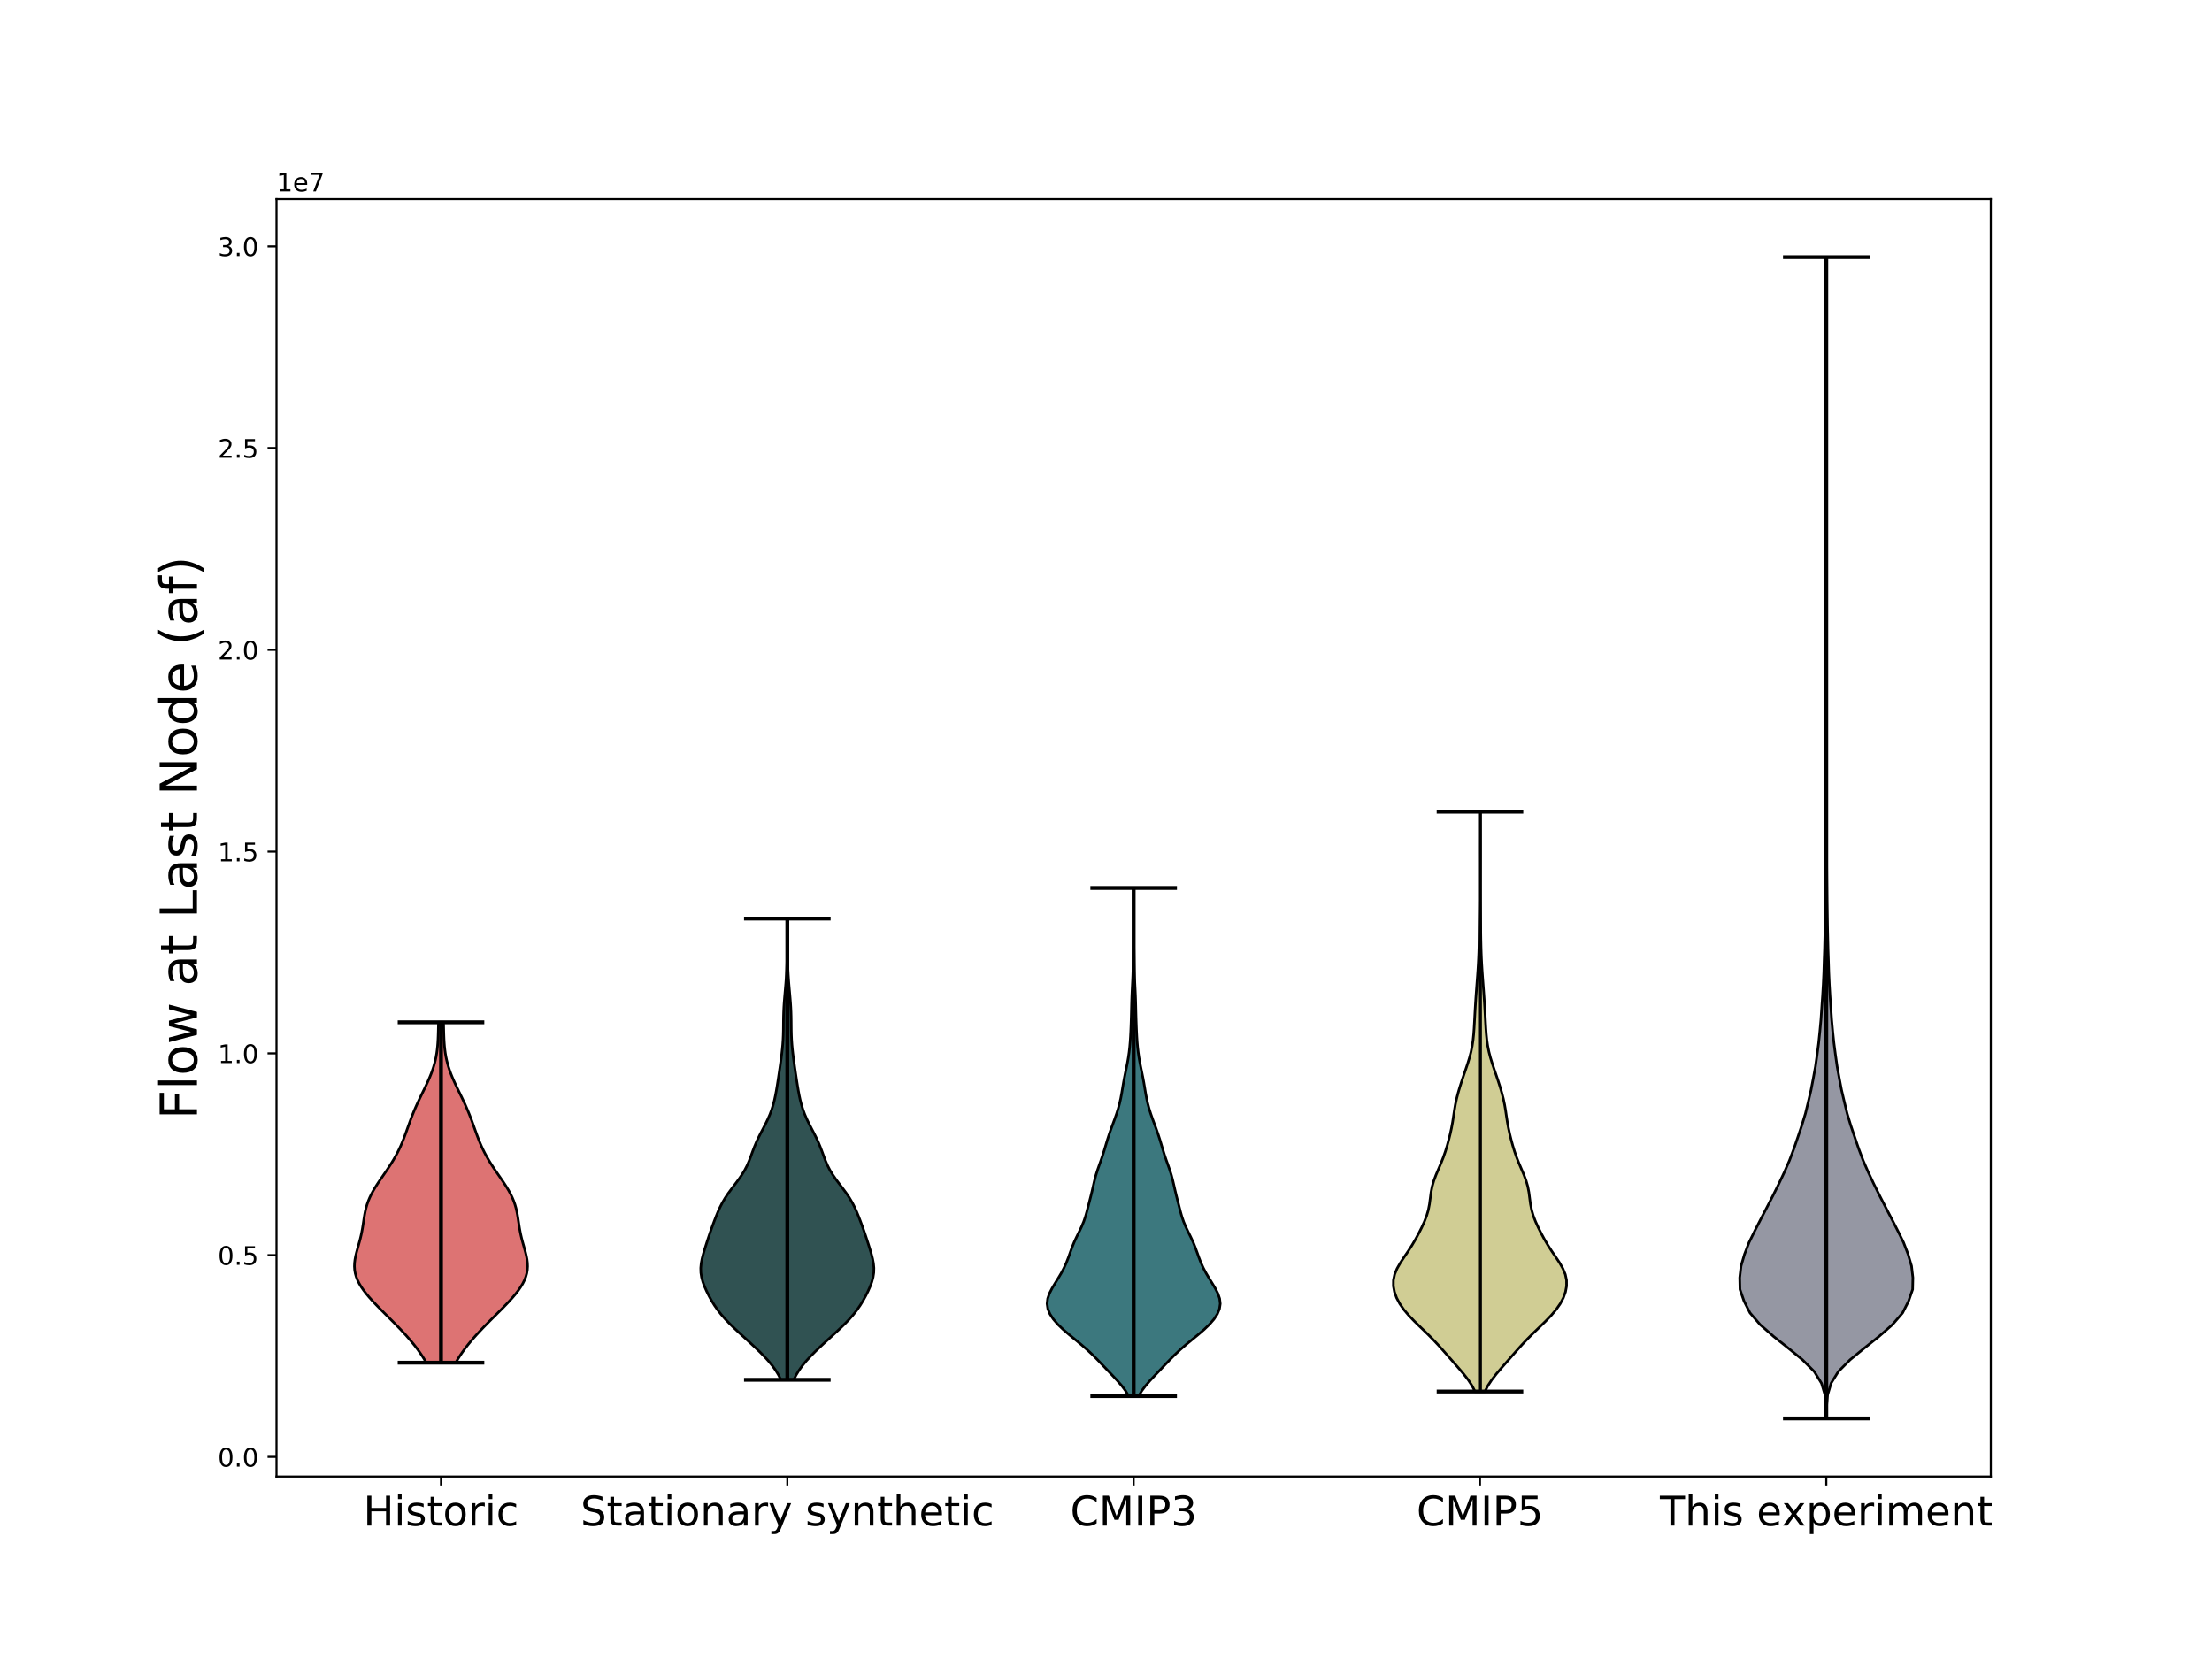 <?xml version="1.0" encoding="utf-8" standalone="no"?>
<!DOCTYPE svg PUBLIC "-//W3C//DTD SVG 1.1//EN"
  "http://www.w3.org/Graphics/SVG/1.1/DTD/svg11.dtd">
<!-- Created with matplotlib (https://matplotlib.org/) -->
<svg height="648pt" version="1.1" viewBox="0 0 864 648" width="864pt" xmlns="http://www.w3.org/2000/svg" xmlns:xlink="http://www.w3.org/1999/xlink">
 <defs>
  <style type="text/css">
*{stroke-linecap:butt;stroke-linejoin:round;white-space:pre;}
  </style>
 </defs>
 <g id="figure_1">
  <g id="patch_1">
   <path d="M 0 648 
L 864 648 
L 864 0 
L 0 0 
z
" style="fill:#ffffff;"/>
  </g>
  <g id="axes_1">
   <g id="patch_2">
    <path d="M 108 576.72 
L 777.6 576.72 
L 777.6 77.76 
L 108 77.76 
z
" style="fill:#ffffff;"/>
   </g>
   <g id="PolyCollection_1">
    <defs>
     <path d="M 178.009 -115.741 
L 166.5 -115.741 
L 165.715 -117.084 
L 164.867 -118.427 
L 163.956 -119.77 
L 162.985 -121.113 
L 161.954 -122.456 
L 160.865 -123.798 
L 159.723 -125.141 
L 158.532 -126.484 
L 157.297 -127.827 
L 156.023 -129.17 
L 154.718 -130.513 
L 153.389 -131.856 
L 152.045 -133.199 
L 150.693 -134.542 
L 149.345 -135.885 
L 148.013 -137.228 
L 146.707 -138.571 
L 145.444 -139.914 
L 144.238 -141.257 
L 143.107 -142.6 
L 142.066 -143.943 
L 141.134 -145.286 
L 140.324 -146.629 
L 139.651 -147.972 
L 139.124 -149.315 
L 138.747 -150.658 
L 138.52 -152.001 
L 138.436 -153.344 
L 138.484 -154.686 
L 138.645 -156.029 
L 138.898 -157.372 
L 139.219 -158.715 
L 139.583 -160.058 
L 139.964 -161.401 
L 140.342 -162.744 
L 140.698 -164.087 
L 141.021 -165.43 
L 141.306 -166.773 
L 141.553 -168.116 
L 141.772 -169.459 
L 141.974 -170.802 
L 142.176 -172.145 
L 142.398 -173.488 
L 142.659 -174.831 
L 142.977 -176.174 
L 143.366 -177.517 
L 143.838 -178.86 
L 144.397 -180.203 
L 145.043 -181.546 
L 145.771 -182.889 
L 146.57 -184.232 
L 147.427 -185.575 
L 148.326 -186.917 
L 149.25 -188.26 
L 150.181 -189.603 
L 151.103 -190.946 
L 152.002 -192.289 
L 152.867 -193.632 
L 153.689 -194.975 
L 154.462 -196.318 
L 155.184 -197.661 
L 155.855 -199.004 
L 156.478 -200.347 
L 157.057 -201.69 
L 157.6 -203.033 
L 158.113 -204.376 
L 158.606 -205.719 
L 159.088 -207.062 
L 159.567 -208.405 
L 160.054 -209.748 
L 160.553 -211.091 
L 161.073 -212.434 
L 161.617 -213.777 
L 162.187 -215.12 
L 162.783 -216.463 
L 163.403 -217.805 
L 164.041 -219.148 
L 164.693 -220.491 
L 165.349 -221.834 
L 166.001 -223.177 
L 166.639 -224.52 
L 167.254 -225.863 
L 167.837 -227.206 
L 168.381 -228.549 
L 168.878 -229.892 
L 169.323 -231.235 
L 169.715 -232.578 
L 170.051 -233.921 
L 170.333 -235.264 
L 170.564 -236.607 
L 170.747 -237.95 
L 170.889 -239.293 
L 170.995 -240.636 
L 171.073 -241.979 
L 171.13 -243.322 
L 171.172 -244.665 
L 171.206 -246.008 
L 171.237 -247.351 
L 171.269 -248.693 
L 173.241 -248.693 
L 173.241 -248.693 
L 173.272 -247.351 
L 173.303 -246.008 
L 173.337 -244.665 
L 173.379 -243.322 
L 173.436 -241.979 
L 173.514 -240.636 
L 173.62 -239.293 
L 173.762 -237.95 
L 173.945 -236.607 
L 174.176 -235.264 
L 174.458 -233.921 
L 174.794 -232.578 
L 175.186 -231.235 
L 175.631 -229.892 
L 176.128 -228.549 
L 176.672 -227.206 
L 177.255 -225.863 
L 177.87 -224.52 
L 178.508 -223.177 
L 179.16 -221.834 
L 179.816 -220.491 
L 180.468 -219.148 
L 181.106 -217.805 
L 181.726 -216.463 
L 182.322 -215.12 
L 182.892 -213.777 
L 183.436 -212.434 
L 183.956 -211.091 
L 184.456 -209.748 
L 184.942 -208.405 
L 185.421 -207.062 
L 185.903 -205.719 
L 186.396 -204.376 
L 186.909 -203.033 
L 187.452 -201.69 
L 188.031 -200.347 
L 188.654 -199.004 
L 189.325 -197.661 
L 190.047 -196.318 
L 190.821 -194.975 
L 191.642 -193.632 
L 192.507 -192.289 
L 193.407 -190.946 
L 194.329 -189.603 
L 195.259 -188.26 
L 196.183 -186.917 
L 197.082 -185.575 
L 197.939 -184.232 
L 198.738 -182.889 
L 199.466 -181.546 
L 200.112 -180.203 
L 200.671 -178.86 
L 201.143 -177.517 
L 201.532 -176.174 
L 201.85 -174.831 
L 202.111 -173.488 
L 202.333 -172.145 
L 202.535 -170.802 
L 202.737 -169.459 
L 202.956 -168.116 
L 203.203 -166.773 
L 203.488 -165.43 
L 203.811 -164.087 
L 204.168 -162.744 
L 204.545 -161.401 
L 204.926 -160.058 
L 205.29 -158.715 
L 205.611 -157.372 
L 205.864 -156.029 
L 206.025 -154.686 
L 206.073 -153.344 
L 205.989 -152.001 
L 205.762 -150.658 
L 205.385 -149.315 
L 204.858 -147.972 
L 204.185 -146.629 
L 203.375 -145.286 
L 202.443 -143.943 
L 201.402 -142.6 
L 200.271 -141.257 
L 199.065 -139.914 
L 197.802 -138.571 
L 196.497 -137.228 
L 195.164 -135.885 
L 193.816 -134.542 
L 192.465 -133.199 
L 191.12 -131.856 
L 189.791 -130.513 
L 188.486 -129.17 
L 187.212 -127.827 
L 185.977 -126.484 
L 184.786 -125.141 
L 183.644 -123.798 
L 182.556 -122.456 
L 181.524 -121.113 
L 180.553 -119.77 
L 179.643 -118.427 
L 178.794 -117.084 
L 178.009 -115.741 
z
" id="m51e060a9ad" style="stroke:#000000;"/>
    </defs>
    <g clip-path="url(#p69d5142467)">
     <use style="fill:#dd7373;stroke:#000000;" x="0" xlink:href="#m51e060a9ad" y="648"/>
    </g>
   </g>
   <g id="PolyCollection_2">
    <defs>
     <path d="M 310.038 -109.052 
L 305.016 -109.052 
L 304.118 -110.872 
L 303.019 -112.692 
L 301.715 -114.512 
L 300.217 -116.331 
L 298.552 -118.151 
L 296.752 -119.971 
L 294.855 -121.79 
L 292.895 -123.61 
L 290.905 -125.43 
L 288.915 -127.25 
L 286.961 -129.069 
L 285.084 -130.889 
L 283.329 -132.709 
L 281.73 -134.529 
L 280.303 -136.348 
L 279.044 -138.168 
L 277.927 -139.988 
L 276.923 -141.807 
L 276.015 -143.627 
L 275.208 -145.447 
L 274.533 -147.267 
L 274.036 -149.086 
L 273.756 -150.906 
L 273.709 -152.726 
L 273.881 -154.546 
L 274.23 -156.365 
L 274.699 -158.185 
L 275.236 -160.005 
L 275.805 -161.825 
L 276.392 -163.644 
L 276.996 -165.464 
L 277.622 -167.284 
L 278.271 -169.103 
L 278.944 -170.923 
L 279.645 -172.743 
L 280.388 -174.563 
L 281.205 -176.382 
L 282.134 -178.202 
L 283.204 -180.022 
L 284.421 -181.842 
L 285.754 -183.661 
L 287.143 -185.481 
L 288.506 -187.301 
L 289.769 -189.12 
L 290.879 -190.94 
L 291.819 -192.76 
L 292.611 -194.58 
L 293.306 -196.399 
L 293.968 -198.219 
L 294.66 -200.039 
L 295.423 -201.859 
L 296.271 -203.678 
L 297.19 -205.498 
L 298.143 -207.318 
L 299.082 -209.137 
L 299.961 -210.957 
L 300.747 -212.777 
L 301.424 -214.597 
L 301.993 -216.416 
L 302.467 -218.236 
L 302.865 -220.056 
L 303.209 -221.876 
L 303.518 -223.695 
L 303.807 -225.515 
L 304.084 -227.335 
L 304.355 -229.154 
L 304.622 -230.974 
L 304.882 -232.794 
L 305.131 -234.614 
L 305.362 -236.433 
L 305.565 -238.253 
L 305.73 -240.073 
L 305.853 -241.893 
L 305.933 -243.712 
L 305.976 -245.532 
L 305.995 -247.352 
L 306.009 -249.172 
L 306.036 -250.991 
L 306.09 -252.811 
L 306.176 -254.631 
L 306.295 -256.45 
L 306.439 -258.27 
L 306.597 -260.09 
L 306.758 -261.91 
L 306.912 -263.729 
L 307.052 -265.549 
L 307.173 -267.369 
L 307.273 -269.189 
L 307.35 -271.008 
L 307.406 -272.828 
L 307.442 -274.648 
L 307.461 -276.467 
L 307.466 -278.287 
L 307.46 -280.107 
L 307.447 -281.927 
L 307.43 -283.746 
L 307.414 -285.566 
L 307.403 -287.386 
L 307.399 -289.206 
L 307.655 -289.206 
L 307.655 -289.206 
L 307.651 -287.386 
L 307.64 -285.566 
L 307.624 -283.746 
L 307.608 -281.927 
L 307.594 -280.107 
L 307.588 -278.287 
L 307.593 -276.467 
L 307.612 -274.648 
L 307.649 -272.828 
L 307.705 -271.008 
L 307.782 -269.189 
L 307.881 -267.369 
L 308.002 -265.549 
L 308.142 -263.729 
L 308.297 -261.91 
L 308.458 -260.09 
L 308.616 -258.27 
L 308.76 -256.45 
L 308.878 -254.631 
L 308.965 -252.811 
L 309.018 -250.991 
L 309.045 -249.172 
L 309.059 -247.352 
L 309.079 -245.532 
L 309.122 -243.712 
L 309.201 -241.893 
L 309.324 -240.073 
L 309.49 -238.253 
L 309.693 -236.433 
L 309.923 -234.614 
L 310.173 -232.794 
L 310.433 -230.974 
L 310.7 -229.154 
L 310.971 -227.335 
L 311.248 -225.515 
L 311.536 -223.695 
L 311.845 -221.876 
L 312.189 -220.056 
L 312.588 -218.236 
L 313.062 -216.416 
L 313.63 -214.597 
L 314.308 -212.777 
L 315.094 -210.957 
L 315.973 -209.137 
L 316.912 -207.318 
L 317.864 -205.498 
L 318.783 -203.678 
L 319.631 -201.859 
L 320.394 -200.039 
L 321.086 -198.219 
L 321.749 -196.399 
L 322.444 -194.58 
L 323.236 -192.76 
L 324.176 -190.94 
L 325.285 -189.12 
L 326.548 -187.301 
L 327.912 -185.481 
L 329.301 -183.661 
L 330.634 -181.842 
L 331.851 -180.022 
L 332.921 -178.202 
L 333.85 -176.382 
L 334.667 -174.563 
L 335.41 -172.743 
L 336.11 -170.923 
L 336.783 -169.103 
L 337.433 -167.284 
L 338.059 -165.464 
L 338.663 -163.644 
L 339.249 -161.825 
L 339.818 -160.005 
L 340.355 -158.185 
L 340.824 -156.365 
L 341.173 -154.546 
L 341.345 -152.726 
L 341.299 -150.906 
L 341.018 -149.086 
L 340.521 -147.267 
L 339.847 -145.447 
L 339.04 -143.627 
L 338.132 -141.807 
L 337.128 -139.988 
L 336.011 -138.168 
L 334.751 -136.348 
L 333.325 -134.529 
L 331.726 -132.709 
L 329.97 -130.889 
L 328.094 -129.069 
L 326.14 -127.25 
L 324.15 -125.43 
L 322.159 -123.61 
L 320.2 -121.79 
L 318.303 -119.971 
L 316.503 -118.151 
L 314.837 -116.331 
L 313.34 -114.512 
L 312.036 -112.692 
L 310.936 -110.872 
L 310.038 -109.052 
z
" id="m6b0bd1f2ee" style="stroke:#000000;"/>
    </defs>
    <g clip-path="url(#p69d5142467)">
     <use style="fill:#305252;stroke:#000000;" x="0" xlink:href="#m6b0bd1f2ee" y="648"/>
    </g>
   </g>
   <g id="PolyCollection_3">
    <defs>
     <path d="M 444.758 -102.679 
L 440.842 -102.679 
L 439.677 -104.684 
L 438.191 -106.689 
L 436.457 -108.694 
L 434.583 -110.699 
L 432.667 -112.704 
L 430.758 -114.709 
L 428.841 -116.714 
L 426.852 -118.719 
L 424.722 -120.724 
L 422.423 -122.729 
L 419.995 -124.734 
L 417.546 -126.739 
L 415.218 -128.745 
L 413.141 -130.75 
L 411.41 -132.755 
L 410.102 -134.76 
L 409.277 -136.765 
L 408.982 -138.77 
L 409.215 -140.775 
L 409.908 -142.78 
L 410.932 -144.785 
L 412.136 -146.79 
L 413.381 -148.795 
L 414.565 -150.8 
L 415.622 -152.805 
L 416.531 -154.81 
L 417.311 -156.815 
L 418.025 -158.82 
L 418.757 -160.825 
L 419.577 -162.831 
L 420.507 -164.836 
L 421.498 -166.841 
L 422.457 -168.846 
L 423.295 -170.851 
L 423.979 -172.856 
L 424.547 -174.861 
L 425.066 -176.866 
L 425.581 -178.871 
L 426.092 -180.876 
L 426.579 -182.881 
L 427.037 -184.886 
L 427.504 -186.891 
L 428.034 -188.896 
L 428.659 -190.901 
L 429.359 -192.906 
L 430.078 -194.911 
L 430.761 -196.917 
L 431.387 -198.922 
L 431.979 -200.927 
L 432.582 -202.932 
L 433.232 -204.937 
L 433.937 -206.942 
L 434.678 -208.947 
L 435.419 -210.952 
L 436.122 -212.957 
L 436.756 -214.962 
L 437.301 -216.967 
L 437.753 -218.972 
L 438.128 -220.977 
L 438.462 -222.982 
L 438.798 -224.987 
L 439.166 -226.992 
L 439.571 -228.997 
L 439.988 -231.003 
L 440.385 -233.008 
L 440.734 -235.013 
L 441.022 -237.018 
L 441.249 -239.023 
L 441.423 -241.028 
L 441.555 -243.033 
L 441.659 -245.038 
L 441.743 -247.043 
L 441.815 -249.048 
L 441.876 -251.053 
L 441.928 -253.058 
L 441.976 -255.063 
L 442.031 -257.068 
L 442.1 -259.073 
L 442.189 -261.078 
L 442.289 -263.083 
L 442.389 -265.089 
L 442.475 -267.094 
L 442.539 -269.099 
L 442.584 -271.104 
L 442.618 -273.109 
L 442.648 -275.114 
L 442.679 -277.119 
L 442.708 -279.124 
L 442.732 -281.129 
L 442.748 -283.134 
L 442.757 -285.139 
L 442.76 -287.144 
L 442.758 -289.149 
L 442.752 -291.154 
L 442.744 -293.159 
L 442.737 -295.164 
L 442.735 -297.169 
L 442.738 -299.175 
L 442.747 -301.18 
L 442.853 -301.18 
L 442.853 -301.18 
L 442.862 -299.175 
L 442.865 -297.169 
L 442.863 -295.164 
L 442.856 -293.159 
L 442.848 -291.154 
L 442.842 -289.149 
L 442.84 -287.144 
L 442.843 -285.139 
L 442.852 -283.134 
L 442.868 -281.129 
L 442.892 -279.124 
L 442.921 -277.119 
L 442.952 -275.114 
L 442.982 -273.109 
L 443.016 -271.104 
L 443.061 -269.099 
L 443.125 -267.094 
L 443.211 -265.089 
L 443.311 -263.083 
L 443.411 -261.078 
L 443.5 -259.073 
L 443.569 -257.068 
L 443.624 -255.063 
L 443.672 -253.058 
L 443.724 -251.053 
L 443.785 -249.048 
L 443.857 -247.043 
L 443.941 -245.038 
L 444.045 -243.033 
L 444.177 -241.028 
L 444.351 -239.023 
L 444.578 -237.018 
L 444.866 -235.013 
L 445.215 -233.008 
L 445.612 -231.003 
L 446.029 -228.997 
L 446.434 -226.992 
L 446.802 -224.987 
L 447.138 -222.982 
L 447.472 -220.977 
L 447.847 -218.972 
L 448.299 -216.967 
L 448.844 -214.962 
L 449.478 -212.957 
L 450.181 -210.952 
L 450.922 -208.947 
L 451.663 -206.942 
L 452.368 -204.937 
L 453.018 -202.932 
L 453.621 -200.927 
L 454.213 -198.922 
L 454.839 -196.917 
L 455.522 -194.911 
L 456.241 -192.906 
L 456.941 -190.901 
L 457.566 -188.896 
L 458.096 -186.891 
L 458.563 -184.886 
L 459.021 -182.881 
L 459.508 -180.876 
L 460.019 -178.871 
L 460.534 -176.866 
L 461.053 -174.861 
L 461.621 -172.856 
L 462.305 -170.851 
L 463.143 -168.846 
L 464.102 -166.841 
L 465.093 -164.836 
L 466.023 -162.831 
L 466.843 -160.825 
L 467.575 -158.82 
L 468.289 -156.815 
L 469.069 -154.81 
L 469.978 -152.805 
L 471.035 -150.8 
L 472.219 -148.795 
L 473.464 -146.79 
L 474.668 -144.785 
L 475.692 -142.78 
L 476.385 -140.775 
L 476.618 -138.77 
L 476.323 -136.765 
L 475.498 -134.76 
L 474.19 -132.755 
L 472.459 -130.75 
L 470.382 -128.745 
L 468.054 -126.739 
L 465.605 -124.734 
L 463.177 -122.729 
L 460.878 -120.724 
L 458.748 -118.719 
L 456.759 -116.714 
L 454.842 -114.709 
L 452.933 -112.704 
L 451.017 -110.699 
L 449.143 -108.694 
L 447.409 -106.689 
L 445.923 -104.684 
L 444.758 -102.679 
z
" id="mc2781fcc7a" style="stroke:#000000;"/>
    </defs>
    <g clip-path="url(#p69d5142467)">
     <use style="fill:#3c787e;stroke:#000000;" x="0" xlink:href="#mc2781fcc7a" y="648"/>
    </g>
   </g>
   <g id="PolyCollection_4">
    <defs>
     <path d="M 579.995 -104.468 
L 576.15 -104.468 
L 574.98 -106.756 
L 573.471 -109.043 
L 571.69 -111.331 
L 569.742 -113.619 
L 567.733 -115.907 
L 565.724 -118.195 
L 563.713 -120.482 
L 561.652 -122.77 
L 559.484 -125.058 
L 557.19 -127.346 
L 554.814 -129.633 
L 552.458 -131.921 
L 550.25 -134.209 
L 548.309 -136.497 
L 546.717 -138.784 
L 545.505 -141.072 
L 544.68 -143.36 
L 544.255 -145.648 
L 544.264 -147.936 
L 544.745 -150.223 
L 545.689 -152.511 
L 547.004 -154.799 
L 548.527 -157.087 
L 550.085 -159.374 
L 551.559 -161.662 
L 552.909 -163.95 
L 554.15 -166.238 
L 555.302 -168.525 
L 556.348 -170.813 
L 557.235 -173.101 
L 557.905 -175.389 
L 558.352 -177.676 
L 558.654 -179.964 
L 558.953 -182.252 
L 559.394 -184.54 
L 560.052 -186.828 
L 560.913 -189.115 
L 561.887 -191.403 
L 562.868 -193.691 
L 563.775 -195.979 
L 564.573 -198.266 
L 565.271 -200.554 
L 565.895 -202.842 
L 566.461 -205.13 
L 566.961 -207.417 
L 567.382 -209.705 
L 567.735 -211.993 
L 568.074 -214.281 
L 568.464 -216.568 
L 568.953 -218.856 
L 569.545 -221.144 
L 570.218 -223.432 
L 570.948 -225.72 
L 571.718 -228.007 
L 572.506 -230.295 
L 573.276 -232.583 
L 573.981 -234.871 
L 574.576 -237.158 
L 575.038 -239.446 
L 575.373 -241.734 
L 575.606 -244.022 
L 575.772 -246.309 
L 575.902 -248.597 
L 576.022 -250.885 
L 576.146 -253.173 
L 576.281 -255.46 
L 576.427 -257.748 
L 576.584 -260.036 
L 576.75 -262.324 
L 576.921 -264.612 
L 577.091 -266.899 
L 577.25 -269.187 
L 577.39 -271.475 
L 577.506 -273.763 
L 577.597 -276.05 
L 577.666 -278.338 
L 577.716 -280.626 
L 577.755 -282.914 
L 577.793 -285.201 
L 577.834 -287.489 
L 577.88 -289.777 
L 577.927 -292.065 
L 577.969 -294.352 
L 578 -296.64 
L 578.018 -298.928 
L 578.025 -301.216 
L 578.025 -303.504 
L 578.019 -305.791 
L 578.011 -308.079 
L 578 -310.367 
L 577.99 -312.655 
L 577.984 -314.942 
L 577.984 -317.23 
L 577.989 -319.518 
L 577.998 -321.806 
L 578.008 -324.093 
L 578.017 -326.381 
L 578.025 -328.669 
L 578.033 -330.957 
L 578.112 -330.957 
L 578.112 -330.957 
L 578.12 -328.669 
L 578.128 -326.381 
L 578.138 -324.093 
L 578.148 -321.806 
L 578.157 -319.518 
L 578.162 -317.23 
L 578.161 -314.942 
L 578.155 -312.655 
L 578.145 -310.367 
L 578.135 -308.079 
L 578.126 -305.791 
L 578.121 -303.504 
L 578.12 -301.216 
L 578.128 -298.928 
L 578.146 -296.64 
L 578.177 -294.352 
L 578.218 -292.065 
L 578.266 -289.777 
L 578.312 -287.489 
L 578.353 -285.201 
L 578.39 -282.914 
L 578.429 -280.626 
L 578.48 -278.338 
L 578.548 -276.05 
L 578.639 -273.763 
L 578.755 -271.475 
L 578.895 -269.187 
L 579.054 -266.899 
L 579.224 -264.612 
L 579.396 -262.324 
L 579.562 -260.036 
L 579.718 -257.748 
L 579.865 -255.46 
L 579.999 -253.173 
L 580.123 -250.885 
L 580.243 -248.597 
L 580.374 -246.309 
L 580.539 -244.022 
L 580.772 -241.734 
L 581.107 -239.446 
L 581.57 -237.158 
L 582.165 -234.871 
L 582.869 -232.583 
L 583.64 -230.295 
L 584.428 -228.007 
L 585.197 -225.72 
L 585.928 -223.432 
L 586.601 -221.144 
L 587.193 -218.856 
L 587.681 -216.568 
L 588.072 -214.281 
L 588.41 -211.993 
L 588.764 -209.705 
L 589.184 -207.417 
L 589.684 -205.13 
L 590.25 -202.842 
L 590.875 -200.554 
L 591.573 -198.266 
L 592.371 -195.979 
L 593.277 -193.691 
L 594.258 -191.403 
L 595.233 -189.115 
L 596.093 -186.828 
L 596.752 -184.54 
L 597.192 -182.252 
L 597.491 -179.964 
L 597.793 -177.676 
L 598.24 -175.389 
L 598.91 -173.101 
L 599.797 -170.813 
L 600.843 -168.525 
L 601.995 -166.238 
L 603.236 -163.95 
L 604.587 -161.662 
L 606.06 -159.374 
L 607.618 -157.087 
L 609.142 -154.799 
L 610.457 -152.511 
L 611.401 -150.223 
L 611.882 -147.936 
L 611.891 -145.648 
L 611.466 -143.36 
L 610.641 -141.072 
L 609.429 -138.784 
L 607.836 -136.497 
L 605.896 -134.209 
L 603.688 -131.921 
L 601.331 -129.633 
L 598.956 -127.346 
L 596.662 -125.058 
L 594.494 -122.77 
L 592.432 -120.482 
L 590.422 -118.195 
L 588.413 -115.907 
L 586.403 -113.619 
L 584.456 -111.331 
L 582.675 -109.043 
L 581.166 -106.756 
L 579.995 -104.468 
z
" id="m9b9f22ac41" style="stroke:#000000;"/>
    </defs>
    <g clip-path="url(#p69d5142467)">
     <use style="fill:#d0cd94;stroke:#000000;" x="0" xlink:href="#m9b9f22ac41" y="648"/>
    </g>
   </g>
   <g id="PolyCollection_5">
    <defs>
     <path d="M 713.354 -93.96 
L 713.337 -93.96 
L 713.254 -98.542 
L 712.832 -103.124 
L 711.478 -107.705 
L 708.631 -112.287 
L 704.056 -116.869 
L 698.468 -121.451 
L 692.708 -126.033 
L 687.497 -130.615 
L 683.545 -135.196 
L 681.215 -139.778 
L 679.626 -144.36 
L 679.527 -148.942 
L 680.06 -153.524 
L 681.407 -158.105 
L 683.169 -162.687 
L 685.43 -167.269 
L 687.776 -171.851 
L 690.164 -176.433 
L 692.528 -181.015 
L 694.802 -185.596 
L 696.97 -190.178 
L 698.974 -194.76 
L 700.698 -199.342 
L 702.268 -203.924 
L 703.815 -208.505 
L 705.205 -213.087 
L 706.316 -217.669 
L 707.392 -222.251 
L 708.272 -226.833 
L 709.11 -231.415 
L 709.761 -235.996 
L 710.359 -240.578 
L 710.837 -245.16 
L 711.257 -249.742 
L 711.568 -254.324 
L 711.879 -258.905 
L 712.15 -263.487 
L 712.36 -268.069 
L 712.498 -272.651 
L 712.655 -277.233 
L 712.763 -281.815 
L 712.868 -286.396 
L 712.956 -290.978 
L 713.04 -295.56 
L 713.089 -300.142 
L 713.139 -304.724 
L 713.177 -309.305 
L 713.192 -313.887 
L 713.228 -318.469 
L 713.258 -323.051 
L 713.275 -327.633 
L 713.282 -332.215 
L 713.286 -336.796 
L 713.296 -341.378 
L 713.306 -345.96 
L 713.304 -350.542 
L 713.311 -355.124 
L 713.317 -359.705 
L 713.32 -364.287 
L 713.327 -368.869 
L 713.332 -373.451 
L 713.333 -378.033 
L 713.338 -382.615 
L 713.34 -387.196 
L 713.337 -391.778 
L 713.337 -396.36 
L 713.339 -400.942 
L 713.34 -405.524 
L 713.343 -410.105 
L 713.343 -414.687 
L 713.344 -419.269 
L 713.344 -423.851 
L 713.344 -428.433 
L 713.344 -433.015 
L 713.343 -437.596 
L 713.345 -442.178 
L 713.344 -446.76 
L 713.345 -451.342 
L 713.345 -455.924 
L 713.345 -460.505 
L 713.345 -465.087 
L 713.345 -469.669 
L 713.345 -474.251 
L 713.345 -478.833 
L 713.345 -483.415 
L 713.345 -487.996 
L 713.345 -492.578 
L 713.345 -497.16 
L 713.345 -501.742 
L 713.345 -506.324 
L 713.345 -510.905 
L 713.345 -515.487 
L 713.345 -520.069 
L 713.345 -524.651 
L 713.345 -529.233 
L 713.345 -533.815 
L 713.345 -538.396 
L 713.345 -542.978 
L 713.345 -547.56 
L 713.346 -547.56 
L 713.346 -547.56 
L 713.345 -542.978 
L 713.345 -538.396 
L 713.345 -533.815 
L 713.345 -529.233 
L 713.345 -524.651 
L 713.346 -520.069 
L 713.346 -515.487 
L 713.346 -510.905 
L 713.345 -506.324 
L 713.346 -501.742 
L 713.346 -497.16 
L 713.346 -492.578 
L 713.346 -487.996 
L 713.346 -483.415 
L 713.346 -478.833 
L 713.346 -474.251 
L 713.346 -469.669 
L 713.346 -465.087 
L 713.346 -460.505 
L 713.346 -455.924 
L 713.346 -451.342 
L 713.346 -446.76 
L 713.346 -442.178 
L 713.348 -437.596 
L 713.347 -433.015 
L 713.346 -428.433 
L 713.347 -423.851 
L 713.347 -419.269 
L 713.348 -414.687 
L 713.348 -410.105 
L 713.351 -405.524 
L 713.352 -400.942 
L 713.354 -396.36 
L 713.354 -391.778 
L 713.351 -387.196 
L 713.352 -382.615 
L 713.358 -378.033 
L 713.359 -373.451 
L 713.364 -368.869 
L 713.37 -364.287 
L 713.374 -359.705 
L 713.38 -355.124 
L 713.387 -350.542 
L 713.385 -345.96 
L 713.395 -341.378 
L 713.405 -336.796 
L 713.409 -332.215 
L 713.416 -327.633 
L 713.433 -323.051 
L 713.463 -318.469 
L 713.499 -313.887 
L 713.514 -309.305 
L 713.552 -304.724 
L 713.602 -300.142 
L 713.651 -295.56 
L 713.735 -290.978 
L 713.823 -286.396 
L 713.928 -281.815 
L 714.036 -277.233 
L 714.193 -272.651 
L 714.331 -268.069 
L 714.541 -263.487 
L 714.812 -258.905 
L 715.123 -254.324 
L 715.434 -249.742 
L 715.854 -245.16 
L 716.332 -240.578 
L 716.93 -235.996 
L 717.581 -231.415 
L 718.419 -226.833 
L 719.299 -222.251 
L 720.375 -217.669 
L 721.486 -213.087 
L 722.876 -208.505 
L 724.423 -203.924 
L 725.993 -199.342 
L 727.717 -194.76 
L 729.721 -190.178 
L 731.889 -185.596 
L 734.163 -181.015 
L 736.527 -176.433 
L 738.915 -171.851 
L 741.261 -167.269 
L 743.522 -162.687 
L 745.284 -158.105 
L 746.631 -153.524 
L 747.164 -148.942 
L 747.065 -144.36 
L 745.476 -139.778 
L 743.146 -135.196 
L 739.194 -130.615 
L 733.983 -126.033 
L 728.223 -121.451 
L 722.635 -116.869 
L 718.06 -112.287 
L 715.213 -107.705 
L 713.859 -103.124 
L 713.437 -98.542 
L 713.354 -93.96 
z
" id="m0cd39c349a" style="stroke:#000000;"/>
    </defs>
    <g clip-path="url(#p69d5142467)">
     <use style="fill:#9597a3;stroke:#000000;" x="0" xlink:href="#m0cd39c349a" y="648"/>
    </g>
   </g>
   <g id="matplotlib.axis_1">
    <g id="xtick_1">
     <g id="line2d_1">
      <defs>
       <path d="M 0 0 
L 0 3.5 
" id="m48c906d0c8" style="stroke:#000000;stroke-width:0.8;"/>
      </defs>
      <g>
       <use style="stroke:#000000;stroke-width:0.8;" x="172.255" xlink:href="#m48c906d0c8" y="576.72"/>
      </g>
     </g>
     <g id="text_1">
      <!-- Historic -->
      <defs>
       <path d="M 9.812 72.906 
L 19.672 72.906 
L 19.672 43.016 
L 55.516 43.016 
L 55.516 72.906 
L 65.375 72.906 
L 65.375 0 
L 55.516 0 
L 55.516 34.719 
L 19.672 34.719 
L 19.672 0 
L 9.812 0 
z
" id="DejaVuSans-72"/>
       <path d="M 9.422 54.688 
L 18.406 54.688 
L 18.406 0 
L 9.422 0 
z
M 9.422 75.984 
L 18.406 75.984 
L 18.406 64.594 
L 9.422 64.594 
z
" id="DejaVuSans-105"/>
       <path d="M 44.281 53.078 
L 44.281 44.578 
Q 40.484 46.531 36.375 47.5 
Q 32.281 48.484 27.875 48.484 
Q 21.188 48.484 17.844 46.438 
Q 14.5 44.391 14.5 40.281 
Q 14.5 37.156 16.891 35.375 
Q 19.281 33.594 26.516 31.984 
L 29.594 31.297 
Q 39.156 29.25 43.188 25.516 
Q 47.219 21.781 47.219 15.094 
Q 47.219 7.469 41.188 3.016 
Q 35.156 -1.422 24.609 -1.422 
Q 20.219 -1.422 15.453 -0.562 
Q 10.688 0.297 5.422 2 
L 5.422 11.281 
Q 10.406 8.688 15.234 7.391 
Q 20.062 6.109 24.812 6.109 
Q 31.156 6.109 34.562 8.281 
Q 37.984 10.453 37.984 14.406 
Q 37.984 18.062 35.516 20.016 
Q 33.062 21.969 24.703 23.781 
L 21.578 24.516 
Q 13.234 26.266 9.516 29.906 
Q 5.812 33.547 5.812 39.891 
Q 5.812 47.609 11.281 51.797 
Q 16.75 56 26.812 56 
Q 31.781 56 36.172 55.266 
Q 40.578 54.547 44.281 53.078 
z
" id="DejaVuSans-115"/>
       <path d="M 18.312 70.219 
L 18.312 54.688 
L 36.812 54.688 
L 36.812 47.703 
L 18.312 47.703 
L 18.312 18.016 
Q 18.312 11.328 20.141 9.422 
Q 21.969 7.516 27.594 7.516 
L 36.812 7.516 
L 36.812 0 
L 27.594 0 
Q 17.188 0 13.234 3.875 
Q 9.281 7.766 9.281 18.016 
L 9.281 47.703 
L 2.688 47.703 
L 2.688 54.688 
L 9.281 54.688 
L 9.281 70.219 
z
" id="DejaVuSans-116"/>
       <path d="M 30.609 48.391 
Q 23.391 48.391 19.188 42.75 
Q 14.984 37.109 14.984 27.297 
Q 14.984 17.484 19.156 11.844 
Q 23.344 6.203 30.609 6.203 
Q 37.797 6.203 41.984 11.859 
Q 46.188 17.531 46.188 27.297 
Q 46.188 37.016 41.984 42.703 
Q 37.797 48.391 30.609 48.391 
z
M 30.609 56 
Q 42.328 56 49.016 48.375 
Q 55.719 40.766 55.719 27.297 
Q 55.719 13.875 49.016 6.219 
Q 42.328 -1.422 30.609 -1.422 
Q 18.844 -1.422 12.172 6.219 
Q 5.516 13.875 5.516 27.297 
Q 5.516 40.766 12.172 48.375 
Q 18.844 56 30.609 56 
z
" id="DejaVuSans-111"/>
       <path d="M 41.109 46.297 
Q 39.594 47.172 37.812 47.578 
Q 36.031 48 33.891 48 
Q 26.266 48 22.188 43.047 
Q 18.109 38.094 18.109 28.812 
L 18.109 0 
L 9.078 0 
L 9.078 54.688 
L 18.109 54.688 
L 18.109 46.188 
Q 20.953 51.172 25.484 53.578 
Q 30.031 56 36.531 56 
Q 37.453 56 38.578 55.875 
Q 39.703 55.766 41.062 55.516 
z
" id="DejaVuSans-114"/>
       <path d="M 48.781 52.594 
L 48.781 44.188 
Q 44.969 46.297 41.141 47.344 
Q 37.312 48.391 33.406 48.391 
Q 24.656 48.391 19.812 42.844 
Q 14.984 37.312 14.984 27.297 
Q 14.984 17.281 19.812 11.734 
Q 24.656 6.203 33.406 6.203 
Q 37.312 6.203 41.141 7.25 
Q 44.969 8.297 48.781 10.406 
L 48.781 2.094 
Q 45.016 0.344 40.984 -0.531 
Q 36.969 -1.422 32.422 -1.422 
Q 20.062 -1.422 12.781 6.344 
Q 5.516 14.109 5.516 27.297 
Q 5.516 40.672 12.859 48.328 
Q 20.219 56 33.016 56 
Q 37.156 56 41.109 55.141 
Q 45.062 54.297 48.781 52.594 
z
" id="DejaVuSans-99"/>
      </defs>
      <g transform="translate(141.907 595.878)scale(0.16 -0.16)">
       <use xlink:href="#DejaVuSans-72"/>
       <use x="75.195" xlink:href="#DejaVuSans-105"/>
       <use x="102.979" xlink:href="#DejaVuSans-115"/>
       <use x="155.078" xlink:href="#DejaVuSans-116"/>
       <use x="194.287" xlink:href="#DejaVuSans-111"/>
       <use x="255.469" xlink:href="#DejaVuSans-114"/>
       <use x="296.582" xlink:href="#DejaVuSans-105"/>
       <use x="324.365" xlink:href="#DejaVuSans-99"/>
      </g>
     </g>
    </g>
    <g id="xtick_2">
     <g id="line2d_2">
      <g>
       <use style="stroke:#000000;stroke-width:0.8;" x="307.527" xlink:href="#m48c906d0c8" y="576.72"/>
      </g>
     </g>
     <g id="text_2">
      <!-- Stationary synthetic -->
      <defs>
       <path d="M 53.516 70.516 
L 53.516 60.891 
Q 47.906 63.578 42.922 64.891 
Q 37.938 66.219 33.297 66.219 
Q 25.25 66.219 20.875 63.094 
Q 16.5 59.969 16.5 54.203 
Q 16.5 49.359 19.406 46.891 
Q 22.312 44.438 30.422 42.922 
L 36.375 41.703 
Q 47.406 39.594 52.656 34.297 
Q 57.906 29 57.906 20.125 
Q 57.906 9.516 50.797 4.047 
Q 43.703 -1.422 29.984 -1.422 
Q 24.812 -1.422 18.969 -0.25 
Q 13.141 0.922 6.891 3.219 
L 6.891 13.375 
Q 12.891 10.016 18.656 8.297 
Q 24.422 6.594 29.984 6.594 
Q 38.422 6.594 43.016 9.906 
Q 47.609 13.234 47.609 19.391 
Q 47.609 24.75 44.312 27.781 
Q 41.016 30.812 33.5 32.328 
L 27.484 33.5 
Q 16.453 35.688 11.516 40.375 
Q 6.594 45.062 6.594 53.422 
Q 6.594 63.094 13.406 68.656 
Q 20.219 74.219 32.172 74.219 
Q 37.312 74.219 42.625 73.281 
Q 47.953 72.359 53.516 70.516 
z
" id="DejaVuSans-83"/>
       <path d="M 34.281 27.484 
Q 23.391 27.484 19.188 25 
Q 14.984 22.516 14.984 16.5 
Q 14.984 11.719 18.141 8.906 
Q 21.297 6.109 26.703 6.109 
Q 34.188 6.109 38.703 11.406 
Q 43.219 16.703 43.219 25.484 
L 43.219 27.484 
z
M 52.203 31.203 
L 52.203 0 
L 43.219 0 
L 43.219 8.297 
Q 40.141 3.328 35.547 0.953 
Q 30.953 -1.422 24.312 -1.422 
Q 15.922 -1.422 10.953 3.297 
Q 6 8.016 6 15.922 
Q 6 25.141 12.172 29.828 
Q 18.359 34.516 30.609 34.516 
L 43.219 34.516 
L 43.219 35.406 
Q 43.219 41.609 39.141 45 
Q 35.062 48.391 27.688 48.391 
Q 23 48.391 18.547 47.266 
Q 14.109 46.141 10.016 43.891 
L 10.016 52.203 
Q 14.938 54.109 19.578 55.047 
Q 24.219 56 28.609 56 
Q 40.484 56 46.344 49.844 
Q 52.203 43.703 52.203 31.203 
z
" id="DejaVuSans-97"/>
       <path d="M 54.891 33.016 
L 54.891 0 
L 45.906 0 
L 45.906 32.719 
Q 45.906 40.484 42.875 44.328 
Q 39.844 48.188 33.797 48.188 
Q 26.516 48.188 22.312 43.547 
Q 18.109 38.922 18.109 30.906 
L 18.109 0 
L 9.078 0 
L 9.078 54.688 
L 18.109 54.688 
L 18.109 46.188 
Q 21.344 51.125 25.703 53.562 
Q 30.078 56 35.797 56 
Q 45.219 56 50.047 50.172 
Q 54.891 44.344 54.891 33.016 
z
" id="DejaVuSans-110"/>
       <path d="M 32.172 -5.078 
Q 28.375 -14.844 24.75 -17.812 
Q 21.141 -20.797 15.094 -20.797 
L 7.906 -20.797 
L 7.906 -13.281 
L 13.188 -13.281 
Q 16.891 -13.281 18.938 -11.516 
Q 21 -9.766 23.484 -3.219 
L 25.094 0.875 
L 2.984 54.688 
L 12.5 54.688 
L 29.594 11.922 
L 46.688 54.688 
L 56.203 54.688 
z
" id="DejaVuSans-121"/>
       <path id="DejaVuSans-32"/>
       <path d="M 54.891 33.016 
L 54.891 0 
L 45.906 0 
L 45.906 32.719 
Q 45.906 40.484 42.875 44.328 
Q 39.844 48.188 33.797 48.188 
Q 26.516 48.188 22.312 43.547 
Q 18.109 38.922 18.109 30.906 
L 18.109 0 
L 9.078 0 
L 9.078 75.984 
L 18.109 75.984 
L 18.109 46.188 
Q 21.344 51.125 25.703 53.562 
Q 30.078 56 35.797 56 
Q 45.219 56 50.047 50.172 
Q 54.891 44.344 54.891 33.016 
z
" id="DejaVuSans-104"/>
       <path d="M 56.203 29.594 
L 56.203 25.203 
L 14.891 25.203 
Q 15.484 15.922 20.484 11.062 
Q 25.484 6.203 34.422 6.203 
Q 39.594 6.203 44.453 7.469 
Q 49.312 8.734 54.109 11.281 
L 54.109 2.781 
Q 49.266 0.734 44.188 -0.344 
Q 39.109 -1.422 33.891 -1.422 
Q 20.797 -1.422 13.156 6.188 
Q 5.516 13.812 5.516 26.812 
Q 5.516 40.234 12.766 48.109 
Q 20.016 56 32.328 56 
Q 43.359 56 49.781 48.891 
Q 56.203 41.797 56.203 29.594 
z
M 47.219 32.234 
Q 47.125 39.594 43.094 43.984 
Q 39.062 48.391 32.422 48.391 
Q 24.906 48.391 20.391 44.141 
Q 15.875 39.891 15.188 32.172 
z
" id="DejaVuSans-101"/>
      </defs>
      <g transform="translate(226.759 595.878)scale(0.16 -0.16)">
       <use xlink:href="#DejaVuSans-83"/>
       <use x="63.477" xlink:href="#DejaVuSans-116"/>
       <use x="102.686" xlink:href="#DejaVuSans-97"/>
       <use x="163.965" xlink:href="#DejaVuSans-116"/>
       <use x="203.174" xlink:href="#DejaVuSans-105"/>
       <use x="230.957" xlink:href="#DejaVuSans-111"/>
       <use x="292.139" xlink:href="#DejaVuSans-110"/>
       <use x="355.518" xlink:href="#DejaVuSans-97"/>
       <use x="416.797" xlink:href="#DejaVuSans-114"/>
       <use x="457.91" xlink:href="#DejaVuSans-121"/>
       <use x="517.09" xlink:href="#DejaVuSans-32"/>
       <use x="548.877" xlink:href="#DejaVuSans-115"/>
       <use x="600.977" xlink:href="#DejaVuSans-121"/>
       <use x="660.156" xlink:href="#DejaVuSans-110"/>
       <use x="723.535" xlink:href="#DejaVuSans-116"/>
       <use x="762.744" xlink:href="#DejaVuSans-104"/>
       <use x="826.123" xlink:href="#DejaVuSans-101"/>
       <use x="887.646" xlink:href="#DejaVuSans-116"/>
       <use x="926.855" xlink:href="#DejaVuSans-105"/>
       <use x="954.639" xlink:href="#DejaVuSans-99"/>
      </g>
     </g>
    </g>
    <g id="xtick_3">
     <g id="line2d_3">
      <g>
       <use style="stroke:#000000;stroke-width:0.8;" x="442.8" xlink:href="#m48c906d0c8" y="576.72"/>
      </g>
     </g>
     <g id="text_3">
      <!-- CMIP3 -->
      <defs>
       <path d="M 64.406 67.281 
L 64.406 56.891 
Q 59.422 61.531 53.781 63.812 
Q 48.141 66.109 41.797 66.109 
Q 29.297 66.109 22.656 58.469 
Q 16.016 50.828 16.016 36.375 
Q 16.016 21.969 22.656 14.328 
Q 29.297 6.688 41.797 6.688 
Q 48.141 6.688 53.781 8.984 
Q 59.422 11.281 64.406 15.922 
L 64.406 5.609 
Q 59.234 2.094 53.438 0.328 
Q 47.656 -1.422 41.219 -1.422 
Q 24.656 -1.422 15.125 8.703 
Q 5.609 18.844 5.609 36.375 
Q 5.609 53.953 15.125 64.078 
Q 24.656 74.219 41.219 74.219 
Q 47.75 74.219 53.531 72.484 
Q 59.328 70.75 64.406 67.281 
z
" id="DejaVuSans-67"/>
       <path d="M 9.812 72.906 
L 24.516 72.906 
L 43.109 23.297 
L 61.812 72.906 
L 76.516 72.906 
L 76.516 0 
L 66.891 0 
L 66.891 64.016 
L 48.094 14.016 
L 38.188 14.016 
L 19.391 64.016 
L 19.391 0 
L 9.812 0 
z
" id="DejaVuSans-77"/>
       <path d="M 9.812 72.906 
L 19.672 72.906 
L 19.672 0 
L 9.812 0 
z
" id="DejaVuSans-73"/>
       <path d="M 19.672 64.797 
L 19.672 37.406 
L 32.078 37.406 
Q 38.969 37.406 42.719 40.969 
Q 46.484 44.531 46.484 51.125 
Q 46.484 57.672 42.719 61.234 
Q 38.969 64.797 32.078 64.797 
z
M 9.812 72.906 
L 32.078 72.906 
Q 44.344 72.906 50.609 67.359 
Q 56.891 61.812 56.891 51.125 
Q 56.891 40.328 50.609 34.812 
Q 44.344 29.297 32.078 29.297 
L 19.672 29.297 
L 19.672 0 
L 9.812 0 
z
" id="DejaVuSans-80"/>
       <path d="M 40.578 39.312 
Q 47.656 37.797 51.625 33 
Q 55.609 28.219 55.609 21.188 
Q 55.609 10.406 48.188 4.484 
Q 40.766 -1.422 27.094 -1.422 
Q 22.516 -1.422 17.656 -0.516 
Q 12.797 0.391 7.625 2.203 
L 7.625 11.719 
Q 11.719 9.328 16.594 8.109 
Q 21.484 6.891 26.812 6.891 
Q 36.078 6.891 40.938 10.547 
Q 45.797 14.203 45.797 21.188 
Q 45.797 27.641 41.281 31.266 
Q 36.766 34.906 28.719 34.906 
L 20.219 34.906 
L 20.219 43.016 
L 29.109 43.016 
Q 36.375 43.016 40.234 45.922 
Q 44.094 48.828 44.094 54.297 
Q 44.094 59.906 40.109 62.906 
Q 36.141 65.922 28.719 65.922 
Q 24.656 65.922 20.016 65.031 
Q 15.375 64.156 9.812 62.312 
L 9.812 71.094 
Q 15.438 72.656 20.344 73.438 
Q 25.25 74.219 29.594 74.219 
Q 40.828 74.219 47.359 69.109 
Q 53.906 64.016 53.906 55.328 
Q 53.906 49.266 50.438 45.094 
Q 46.969 40.922 40.578 39.312 
z
" id="DejaVuSans-51"/>
      </defs>
      <g transform="translate(418.038 595.878)scale(0.16 -0.16)">
       <use xlink:href="#DejaVuSans-67"/>
       <use x="69.824" xlink:href="#DejaVuSans-77"/>
       <use x="156.104" xlink:href="#DejaVuSans-73"/>
       <use x="185.596" xlink:href="#DejaVuSans-80"/>
       <use x="245.898" xlink:href="#DejaVuSans-51"/>
      </g>
     </g>
    </g>
    <g id="xtick_4">
     <g id="line2d_4">
      <g>
       <use style="stroke:#000000;stroke-width:0.8;" x="578.073" xlink:href="#m48c906d0c8" y="576.72"/>
      </g>
     </g>
     <g id="text_4">
      <!-- CMIP5 -->
      <defs>
       <path d="M 10.797 72.906 
L 49.516 72.906 
L 49.516 64.594 
L 19.828 64.594 
L 19.828 46.734 
Q 21.969 47.469 24.109 47.828 
Q 26.266 48.188 28.422 48.188 
Q 40.625 48.188 47.75 41.5 
Q 54.891 34.812 54.891 23.391 
Q 54.891 11.625 47.562 5.094 
Q 40.234 -1.422 26.906 -1.422 
Q 22.312 -1.422 17.547 -0.641 
Q 12.797 0.141 7.719 1.703 
L 7.719 11.625 
Q 12.109 9.234 16.797 8.062 
Q 21.484 6.891 26.703 6.891 
Q 35.156 6.891 40.078 11.328 
Q 45.016 15.766 45.016 23.391 
Q 45.016 31 40.078 35.438 
Q 35.156 39.891 26.703 39.891 
Q 22.75 39.891 18.812 39.016 
Q 14.891 38.141 10.797 36.281 
z
" id="DejaVuSans-53"/>
      </defs>
      <g transform="translate(553.31 595.878)scale(0.16 -0.16)">
       <use xlink:href="#DejaVuSans-67"/>
       <use x="69.824" xlink:href="#DejaVuSans-77"/>
       <use x="156.104" xlink:href="#DejaVuSans-73"/>
       <use x="185.596" xlink:href="#DejaVuSans-80"/>
       <use x="245.898" xlink:href="#DejaVuSans-53"/>
      </g>
     </g>
    </g>
    <g id="xtick_5">
     <g id="line2d_5">
      <g>
       <use style="stroke:#000000;stroke-width:0.8;" x="713.345" xlink:href="#m48c906d0c8" y="576.72"/>
      </g>
     </g>
     <g id="text_5">
      <!-- This experiment -->
      <defs>
       <path d="M -0.297 72.906 
L 61.375 72.906 
L 61.375 64.594 
L 35.5 64.594 
L 35.5 0 
L 25.594 0 
L 25.594 64.594 
L -0.297 64.594 
z
" id="DejaVuSans-84"/>
       <path d="M 54.891 54.688 
L 35.109 28.078 
L 55.906 0 
L 45.312 0 
L 29.391 21.484 
L 13.484 0 
L 2.875 0 
L 24.125 28.609 
L 4.688 54.688 
L 15.281 54.688 
L 29.781 35.203 
L 44.281 54.688 
z
" id="DejaVuSans-120"/>
       <path d="M 18.109 8.203 
L 18.109 -20.797 
L 9.078 -20.797 
L 9.078 54.688 
L 18.109 54.688 
L 18.109 46.391 
Q 20.953 51.266 25.266 53.625 
Q 29.594 56 35.594 56 
Q 45.562 56 51.781 48.094 
Q 58.016 40.188 58.016 27.297 
Q 58.016 14.406 51.781 6.484 
Q 45.562 -1.422 35.594 -1.422 
Q 29.594 -1.422 25.266 0.953 
Q 20.953 3.328 18.109 8.203 
z
M 48.688 27.297 
Q 48.688 37.203 44.609 42.844 
Q 40.531 48.484 33.406 48.484 
Q 26.266 48.484 22.188 42.844 
Q 18.109 37.203 18.109 27.297 
Q 18.109 17.391 22.188 11.75 
Q 26.266 6.109 33.406 6.109 
Q 40.531 6.109 44.609 11.75 
Q 48.688 17.391 48.688 27.297 
z
" id="DejaVuSans-112"/>
       <path d="M 52 44.188 
Q 55.375 50.25 60.062 53.125 
Q 64.75 56 71.094 56 
Q 79.641 56 84.281 50.016 
Q 88.922 44.047 88.922 33.016 
L 88.922 0 
L 79.891 0 
L 79.891 32.719 
Q 79.891 40.578 77.094 44.375 
Q 74.312 48.188 68.609 48.188 
Q 61.625 48.188 57.562 43.547 
Q 53.516 38.922 53.516 30.906 
L 53.516 0 
L 44.484 0 
L 44.484 32.719 
Q 44.484 40.625 41.703 44.406 
Q 38.922 48.188 33.109 48.188 
Q 26.219 48.188 22.156 43.531 
Q 18.109 38.875 18.109 30.906 
L 18.109 0 
L 9.078 0 
L 9.078 54.688 
L 18.109 54.688 
L 18.109 46.188 
Q 21.188 51.219 25.484 53.609 
Q 29.781 56 35.688 56 
Q 41.656 56 45.828 52.969 
Q 50 49.953 52 44.188 
z
" id="DejaVuSans-109"/>
      </defs>
      <g transform="translate(648.367 595.878)scale(0.16 -0.16)">
       <use xlink:href="#DejaVuSans-84"/>
       <use x="61.084" xlink:href="#DejaVuSans-104"/>
       <use x="124.463" xlink:href="#DejaVuSans-105"/>
       <use x="152.246" xlink:href="#DejaVuSans-115"/>
       <use x="204.346" xlink:href="#DejaVuSans-32"/>
       <use x="236.133" xlink:href="#DejaVuSans-101"/>
       <use x="297.641" xlink:href="#DejaVuSans-120"/>
       <use x="356.82" xlink:href="#DejaVuSans-112"/>
       <use x="420.297" xlink:href="#DejaVuSans-101"/>
       <use x="481.82" xlink:href="#DejaVuSans-114"/>
       <use x="522.934" xlink:href="#DejaVuSans-105"/>
       <use x="550.717" xlink:href="#DejaVuSans-109"/>
       <use x="648.129" xlink:href="#DejaVuSans-101"/>
       <use x="709.652" xlink:href="#DejaVuSans-110"/>
       <use x="773.031" xlink:href="#DejaVuSans-116"/>
      </g>
     </g>
    </g>
   </g>
   <g id="matplotlib.axis_2">
    <g id="ytick_1">
     <g id="line2d_6">
      <defs>
       <path d="M 0 0 
L -3.5 0 
" id="md0319c2d80" style="stroke:#000000;stroke-width:0.8;"/>
      </defs>
      <g>
       <use style="stroke:#000000;stroke-width:0.8;" x="108" xlink:href="#md0319c2d80" y="569.057"/>
      </g>
     </g>
     <g id="text_6">
      <!-- 0.0 -->
      <defs>
       <path d="M 31.781 66.406 
Q 24.172 66.406 20.328 58.906 
Q 16.5 51.422 16.5 36.375 
Q 16.5 21.391 20.328 13.891 
Q 24.172 6.391 31.781 6.391 
Q 39.453 6.391 43.281 13.891 
Q 47.125 21.391 47.125 36.375 
Q 47.125 51.422 43.281 58.906 
Q 39.453 66.406 31.781 66.406 
z
M 31.781 74.219 
Q 44.047 74.219 50.516 64.516 
Q 56.984 54.828 56.984 36.375 
Q 56.984 17.969 50.516 8.266 
Q 44.047 -1.422 31.781 -1.422 
Q 19.531 -1.422 13.062 8.266 
Q 6.594 17.969 6.594 36.375 
Q 6.594 54.828 13.062 64.516 
Q 19.531 74.219 31.781 74.219 
z
" id="DejaVuSans-48"/>
       <path d="M 10.688 12.406 
L 21 12.406 
L 21 0 
L 10.688 0 
z
" id="DejaVuSans-46"/>
      </defs>
      <g transform="translate(85.097 572.856)scale(0.1 -0.1)">
       <use xlink:href="#DejaVuSans-48"/>
       <use x="63.623" xlink:href="#DejaVuSans-46"/>
       <use x="95.41" xlink:href="#DejaVuSans-48"/>
      </g>
     </g>
    </g>
    <g id="ytick_2">
     <g id="line2d_7">
      <g>
       <use style="stroke:#000000;stroke-width:0.8;" x="108" xlink:href="#md0319c2d80" y="490.246"/>
      </g>
     </g>
     <g id="text_7">
      <!-- 0.5 -->
      <g transform="translate(85.097 494.046)scale(0.1 -0.1)">
       <use xlink:href="#DejaVuSans-48"/>
       <use x="63.623" xlink:href="#DejaVuSans-46"/>
       <use x="95.41" xlink:href="#DejaVuSans-53"/>
      </g>
     </g>
    </g>
    <g id="ytick_3">
     <g id="line2d_8">
      <g>
       <use style="stroke:#000000;stroke-width:0.8;" x="108" xlink:href="#md0319c2d80" y="411.436"/>
      </g>
     </g>
     <g id="text_8">
      <!-- 1.0 -->
      <defs>
       <path d="M 12.406 8.297 
L 28.516 8.297 
L 28.516 63.922 
L 10.984 60.406 
L 10.984 69.391 
L 28.422 72.906 
L 38.281 72.906 
L 38.281 8.297 
L 54.391 8.297 
L 54.391 0 
L 12.406 0 
z
" id="DejaVuSans-49"/>
      </defs>
      <g transform="translate(85.097 415.236)scale(0.1 -0.1)">
       <use xlink:href="#DejaVuSans-49"/>
       <use x="63.623" xlink:href="#DejaVuSans-46"/>
       <use x="95.41" xlink:href="#DejaVuSans-48"/>
      </g>
     </g>
    </g>
    <g id="ytick_4">
     <g id="line2d_9">
      <g>
       <use style="stroke:#000000;stroke-width:0.8;" x="108" xlink:href="#md0319c2d80" y="332.626"/>
      </g>
     </g>
     <g id="text_9">
      <!-- 1.5 -->
      <g transform="translate(85.097 336.426)scale(0.1 -0.1)">
       <use xlink:href="#DejaVuSans-49"/>
       <use x="63.623" xlink:href="#DejaVuSans-46"/>
       <use x="95.41" xlink:href="#DejaVuSans-53"/>
      </g>
     </g>
    </g>
    <g id="ytick_5">
     <g id="line2d_10">
      <g>
       <use style="stroke:#000000;stroke-width:0.8;" x="108" xlink:href="#md0319c2d80" y="253.816"/>
      </g>
     </g>
     <g id="text_10">
      <!-- 2.0 -->
      <defs>
       <path d="M 19.188 8.297 
L 53.609 8.297 
L 53.609 0 
L 7.328 0 
L 7.328 8.297 
Q 12.938 14.109 22.625 23.891 
Q 32.328 33.688 34.812 36.531 
Q 39.547 41.844 41.422 45.531 
Q 43.312 49.219 43.312 52.781 
Q 43.312 58.594 39.234 62.25 
Q 35.156 65.922 28.609 65.922 
Q 23.969 65.922 18.812 64.312 
Q 13.672 62.703 7.812 59.422 
L 7.812 69.391 
Q 13.766 71.781 18.938 73 
Q 24.125 74.219 28.422 74.219 
Q 39.75 74.219 46.484 68.547 
Q 53.219 62.891 53.219 53.422 
Q 53.219 48.922 51.531 44.891 
Q 49.859 40.875 45.406 35.406 
Q 44.188 33.984 37.641 27.219 
Q 31.109 20.453 19.188 8.297 
z
" id="DejaVuSans-50"/>
      </defs>
      <g transform="translate(85.097 257.615)scale(0.1 -0.1)">
       <use xlink:href="#DejaVuSans-50"/>
       <use x="63.623" xlink:href="#DejaVuSans-46"/>
       <use x="95.41" xlink:href="#DejaVuSans-48"/>
      </g>
     </g>
    </g>
    <g id="ytick_6">
     <g id="line2d_11">
      <g>
       <use style="stroke:#000000;stroke-width:0.8;" x="108" xlink:href="#md0319c2d80" y="175.006"/>
      </g>
     </g>
     <g id="text_11">
      <!-- 2.5 -->
      <g transform="translate(85.097 178.805)scale(0.1 -0.1)">
       <use xlink:href="#DejaVuSans-50"/>
       <use x="63.623" xlink:href="#DejaVuSans-46"/>
       <use x="95.41" xlink:href="#DejaVuSans-53"/>
      </g>
     </g>
    </g>
    <g id="ytick_7">
     <g id="line2d_12">
      <g>
       <use style="stroke:#000000;stroke-width:0.8;" x="108" xlink:href="#md0319c2d80" y="96.196"/>
      </g>
     </g>
     <g id="text_12">
      <!-- 3.0 -->
      <g transform="translate(85.097 99.995)scale(0.1 -0.1)">
       <use xlink:href="#DejaVuSans-51"/>
       <use x="63.623" xlink:href="#DejaVuSans-46"/>
       <use x="95.41" xlink:href="#DejaVuSans-48"/>
      </g>
     </g>
    </g>
    <g id="text_13">
     <!-- Flow at Last Node (af) -->
     <defs>
      <path d="M 9.812 72.906 
L 51.703 72.906 
L 51.703 64.594 
L 19.672 64.594 
L 19.672 43.109 
L 48.578 43.109 
L 48.578 34.812 
L 19.672 34.812 
L 19.672 0 
L 9.812 0 
z
" id="DejaVuSans-70"/>
      <path d="M 9.422 75.984 
L 18.406 75.984 
L 18.406 0 
L 9.422 0 
z
" id="DejaVuSans-108"/>
      <path d="M 4.203 54.688 
L 13.188 54.688 
L 24.422 12.016 
L 35.594 54.688 
L 46.188 54.688 
L 57.422 12.016 
L 68.609 54.688 
L 77.594 54.688 
L 63.281 0 
L 52.688 0 
L 40.922 44.828 
L 29.109 0 
L 18.5 0 
z
" id="DejaVuSans-119"/>
      <path d="M 9.812 72.906 
L 19.672 72.906 
L 19.672 8.297 
L 55.172 8.297 
L 55.172 0 
L 9.812 0 
z
" id="DejaVuSans-76"/>
      <path d="M 9.812 72.906 
L 23.094 72.906 
L 55.422 11.922 
L 55.422 72.906 
L 64.984 72.906 
L 64.984 0 
L 51.703 0 
L 19.391 60.984 
L 19.391 0 
L 9.812 0 
z
" id="DejaVuSans-78"/>
      <path d="M 45.406 46.391 
L 45.406 75.984 
L 54.391 75.984 
L 54.391 0 
L 45.406 0 
L 45.406 8.203 
Q 42.578 3.328 38.25 0.953 
Q 33.938 -1.422 27.875 -1.422 
Q 17.969 -1.422 11.734 6.484 
Q 5.516 14.406 5.516 27.297 
Q 5.516 40.188 11.734 48.094 
Q 17.969 56 27.875 56 
Q 33.938 56 38.25 53.625 
Q 42.578 51.266 45.406 46.391 
z
M 14.797 27.297 
Q 14.797 17.391 18.875 11.75 
Q 22.953 6.109 30.078 6.109 
Q 37.203 6.109 41.297 11.75 
Q 45.406 17.391 45.406 27.297 
Q 45.406 37.203 41.297 42.844 
Q 37.203 48.484 30.078 48.484 
Q 22.953 48.484 18.875 42.844 
Q 14.797 37.203 14.797 27.297 
z
" id="DejaVuSans-100"/>
      <path d="M 31 75.875 
Q 24.469 64.656 21.281 53.656 
Q 18.109 42.672 18.109 31.391 
Q 18.109 20.125 21.312 9.062 
Q 24.516 -2 31 -13.188 
L 23.188 -13.188 
Q 15.875 -1.703 12.234 9.375 
Q 8.594 20.453 8.594 31.391 
Q 8.594 42.281 12.203 53.312 
Q 15.828 64.359 23.188 75.875 
z
" id="DejaVuSans-40"/>
      <path d="M 37.109 75.984 
L 37.109 68.5 
L 28.516 68.5 
Q 23.688 68.5 21.797 66.547 
Q 19.922 64.594 19.922 59.516 
L 19.922 54.688 
L 34.719 54.688 
L 34.719 47.703 
L 19.922 47.703 
L 19.922 0 
L 10.891 0 
L 10.891 47.703 
L 2.297 47.703 
L 2.297 54.688 
L 10.891 54.688 
L 10.891 58.5 
Q 10.891 67.625 15.141 71.797 
Q 19.391 75.984 28.609 75.984 
z
" id="DejaVuSans-102"/>
      <path d="M 8.016 75.875 
L 15.828 75.875 
Q 23.141 64.359 26.781 53.312 
Q 30.422 42.281 30.422 31.391 
Q 30.422 20.453 26.781 9.375 
Q 23.141 -1.703 15.828 -13.188 
L 8.016 -13.188 
Q 14.5 -2 17.703 9.062 
Q 20.906 20.125 20.906 31.391 
Q 20.906 42.672 17.703 53.656 
Q 14.5 64.656 8.016 75.875 
z
" id="DejaVuSans-41"/>
     </defs>
     <g transform="translate(76.938 437.21)rotate(-90)scale(0.2 -0.2)">
      <use xlink:href="#DejaVuSans-70"/>
      <use x="57.52" xlink:href="#DejaVuSans-108"/>
      <use x="85.303" xlink:href="#DejaVuSans-111"/>
      <use x="146.484" xlink:href="#DejaVuSans-119"/>
      <use x="228.271" xlink:href="#DejaVuSans-32"/>
      <use x="260.059" xlink:href="#DejaVuSans-97"/>
      <use x="321.338" xlink:href="#DejaVuSans-116"/>
      <use x="360.547" xlink:href="#DejaVuSans-32"/>
      <use x="392.334" xlink:href="#DejaVuSans-76"/>
      <use x="448.047" xlink:href="#DejaVuSans-97"/>
      <use x="509.326" xlink:href="#DejaVuSans-115"/>
      <use x="561.426" xlink:href="#DejaVuSans-116"/>
      <use x="600.635" xlink:href="#DejaVuSans-32"/>
      <use x="632.422" xlink:href="#DejaVuSans-78"/>
      <use x="707.227" xlink:href="#DejaVuSans-111"/>
      <use x="768.408" xlink:href="#DejaVuSans-100"/>
      <use x="831.885" xlink:href="#DejaVuSans-101"/>
      <use x="893.408" xlink:href="#DejaVuSans-32"/>
      <use x="925.195" xlink:href="#DejaVuSans-40"/>
      <use x="964.209" xlink:href="#DejaVuSans-97"/>
      <use x="1025.488" xlink:href="#DejaVuSans-102"/>
      <use x="1060.693" xlink:href="#DejaVuSans-41"/>
     </g>
    </g>
    <g id="text_14">
     <!-- 1e7 -->
     <defs>
      <path d="M 8.203 72.906 
L 55.078 72.906 
L 55.078 68.703 
L 28.609 0 
L 18.312 0 
L 43.219 64.594 
L 8.203 64.594 
z
" id="DejaVuSans-55"/>
     </defs>
     <g transform="translate(108 74.76)scale(0.1 -0.1)">
      <use xlink:href="#DejaVuSans-49"/>
      <use x="63.623" xlink:href="#DejaVuSans-101"/>
      <use x="125.146" xlink:href="#DejaVuSans-55"/>
     </g>
    </g>
   </g>
   <g id="LineCollection_1">
    <path clip-path="url(#p69d5142467)" d="M 155.345 399.307 
L 189.164 399.307 
" style="fill:none;stroke:#000000;stroke-width:1.5;"/>
    <path clip-path="url(#p69d5142467)" d="M 290.618 358.794 
L 324.436 358.794 
" style="fill:none;stroke:#000000;stroke-width:1.5;"/>
    <path clip-path="url(#p69d5142467)" d="M 425.891 346.82 
L 459.709 346.82 
" style="fill:none;stroke:#000000;stroke-width:1.5;"/>
    <path clip-path="url(#p69d5142467)" d="M 561.164 317.043 
L 594.982 317.043 
" style="fill:none;stroke:#000000;stroke-width:1.5;"/>
    <path clip-path="url(#p69d5142467)" d="M 696.436 100.44 
L 730.255 100.44 
" style="fill:none;stroke:#000000;stroke-width:1.5;"/>
   </g>
   <g id="LineCollection_2">
    <path clip-path="url(#p69d5142467)" d="M 155.345 532.259 
L 189.164 532.259 
" style="fill:none;stroke:#000000;stroke-width:1.5;"/>
    <path clip-path="url(#p69d5142467)" d="M 290.618 538.948 
L 324.436 538.948 
" style="fill:none;stroke:#000000;stroke-width:1.5;"/>
    <path clip-path="url(#p69d5142467)" d="M 425.891 545.321 
L 459.709 545.321 
" style="fill:none;stroke:#000000;stroke-width:1.5;"/>
    <path clip-path="url(#p69d5142467)" d="M 561.164 543.532 
L 594.982 543.532 
" style="fill:none;stroke:#000000;stroke-width:1.5;"/>
    <path clip-path="url(#p69d5142467)" d="M 696.436 554.04 
L 730.255 554.04 
" style="fill:none;stroke:#000000;stroke-width:1.5;"/>
   </g>
   <g id="LineCollection_3">
    <path clip-path="url(#p69d5142467)" d="M 172.255 532.259 
L 172.255 399.307 
" style="fill:none;stroke:#000000;stroke-width:1.5;"/>
    <path clip-path="url(#p69d5142467)" d="M 307.527 538.948 
L 307.527 358.794 
" style="fill:none;stroke:#000000;stroke-width:1.5;"/>
    <path clip-path="url(#p69d5142467)" d="M 442.8 545.321 
L 442.8 346.82 
" style="fill:none;stroke:#000000;stroke-width:1.5;"/>
    <path clip-path="url(#p69d5142467)" d="M 578.073 543.532 
L 578.073 317.043 
" style="fill:none;stroke:#000000;stroke-width:1.5;"/>
    <path clip-path="url(#p69d5142467)" d="M 713.345 554.04 
L 713.345 100.44 
" style="fill:none;stroke:#000000;stroke-width:1.5;"/>
   </g>
   <g id="patch_3">
    <path d="M 108 576.72 
L 108 77.76 
" style="fill:none;stroke:#000000;stroke-linecap:square;stroke-linejoin:miter;stroke-width:0.8;"/>
   </g>
   <g id="patch_4">
    <path d="M 777.6 576.72 
L 777.6 77.76 
" style="fill:none;stroke:#000000;stroke-linecap:square;stroke-linejoin:miter;stroke-width:0.8;"/>
   </g>
   <g id="patch_5">
    <path d="M 108 576.72 
L 777.6 576.72 
" style="fill:none;stroke:#000000;stroke-linecap:square;stroke-linejoin:miter;stroke-width:0.8;"/>
   </g>
   <g id="patch_6">
    <path d="M 108 77.76 
L 777.6 77.76 
" style="fill:none;stroke:#000000;stroke-linecap:square;stroke-linejoin:miter;stroke-width:0.8;"/>
   </g>
  </g>
 </g>
 <defs>
  <clipPath id="p69d5142467">
   <rect height="498.96" width="669.6" x="108" y="77.76"/>
  </clipPath>
 </defs>
</svg>
